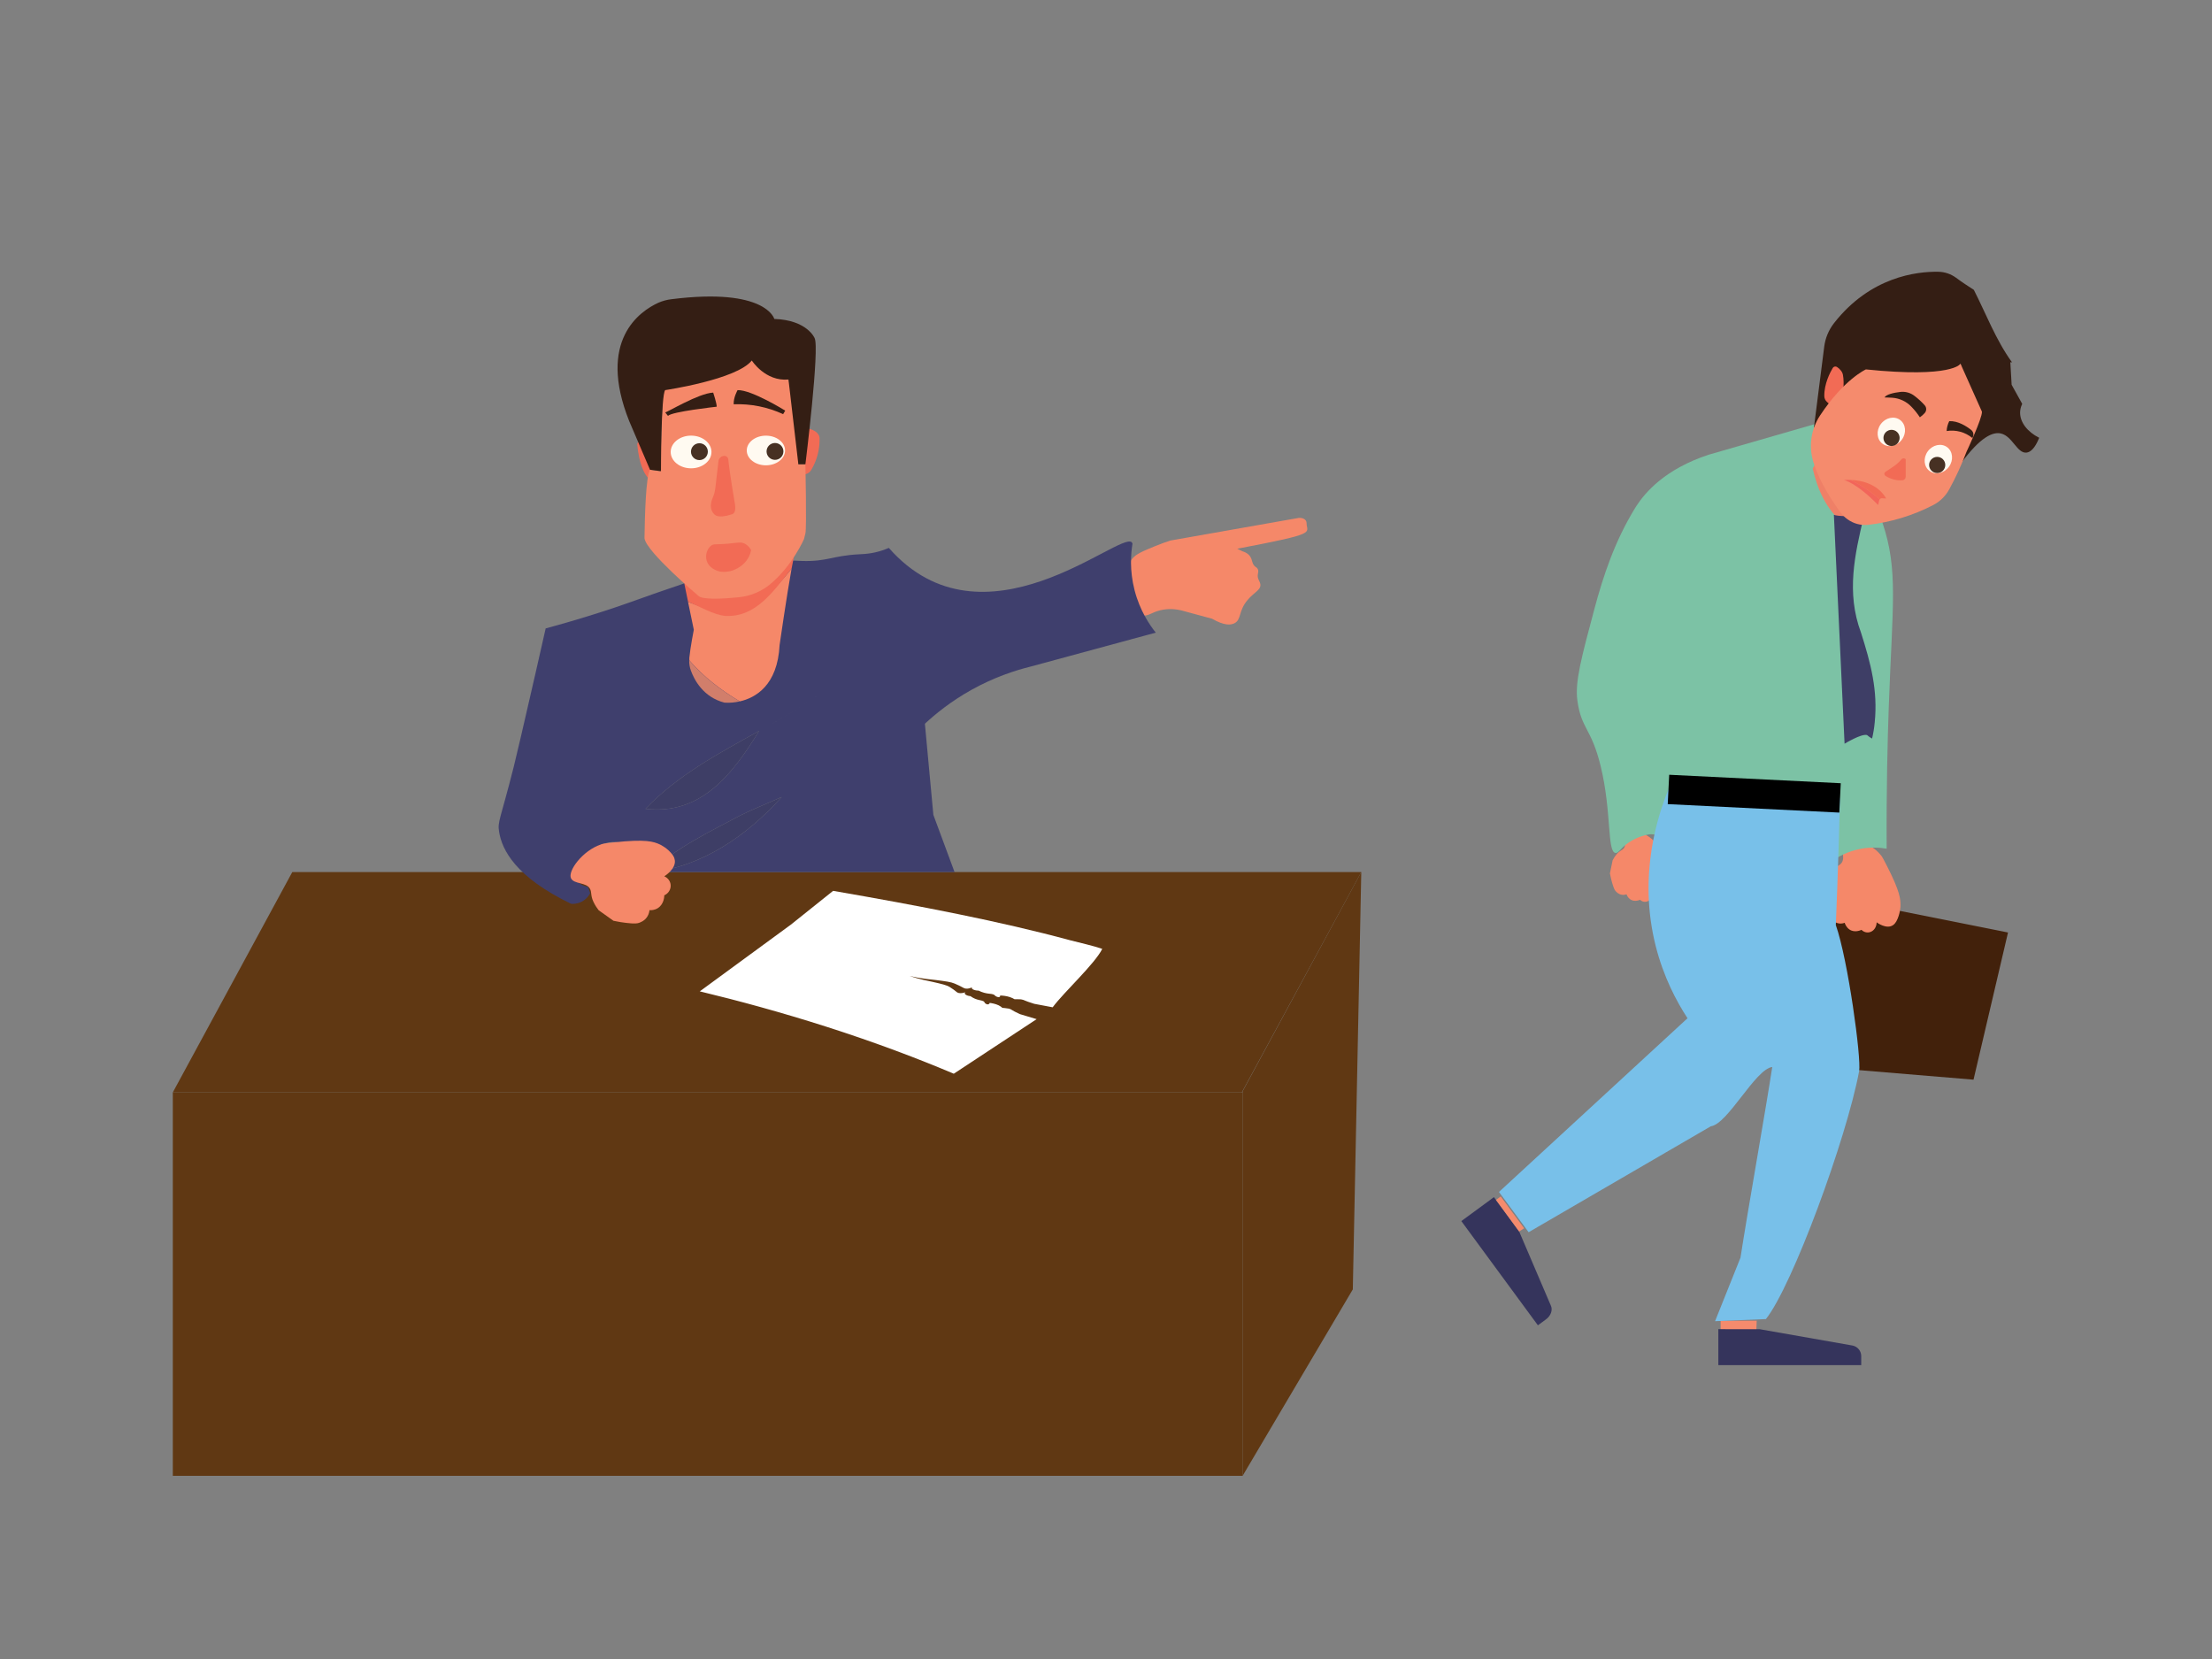 <?xml version="1.0" encoding="utf-8"?>
<!-- Generator: Adobe Illustrator 25.2.3, SVG Export Plug-In . SVG Version: 6.00 Build 0)  -->
<svg version="1.1" id="Layer_1" xmlns="http://www.w3.org/2000/svg" xmlns:xlink="http://www.w3.org/1999/xlink" x="0px" y="0px"
	 viewBox="0 0 640 480" style="enable-background:new 0 0 640 480;" xml:space="preserve">
<rect x="0" y="0" width="640" height="480" fill="#808080" stroke="none"/>
<style type="text/css">
	.st0{fill:#603813;}
	.st1{fill:#F58869;}
	.st2{fill:#3E3E66;}
	.st3{fill:#3F3F6D;}
	.st4{fill:#D17E6B;}
	.st5{fill:#F26B55;}
	.st6{fill:#FFFAF1;}
	.st7{fill:#473123;}
	.st8{fill:#341E14;}
	.st9{fill:#FFFFFF;}
	.st10{fill:#35345C;}
	.st11{fill:#F58B6D;}
	.st12{fill:#42210B;}
	.st13{fill:#7CC2A5;}
	.st14{fill:#78C0E9;}
	.st15{fill:#EF8067;}
	.st16{fill:#F2655A;}
	.st17{fill:none;stroke:#000000;stroke-width:8.504;stroke-miterlimit:10;}
</style>
<g>
	<polygon class="st0" points="359.29,316.06 50,316.06 84.57,252.31 393.86,252.31 	"/>
	<path class="st1" d="M363.93,164.68c0.26,0.54,0.07,1.05,0,1.49c-0.22,1.36,0.65,1.97,0.74,2.97c0.15,1.58-1.84,2.23-3.71,4.46
		c-2.7,3.2-1.74,5.58-3.71,6.68c-1.09,0.61-2.99,0.79-6.56-1.26c-3.01-0.82-6.02-1.63-9.04-2.45c-1.36-0.3-3.5-0.59-5.94,0
		c-2.65,0.64-3.43,1.78-5.2,1.49c-2.97-0.49-4.4-4.3-4.46-4.46c-0.86-2.37-0.24-4.48,0-5.2c-0.45-3.95,0.94-5.99,1.49-6.68
		c1.13-1.42,2.99-2.2,6.68-3.71c1.82-0.75,3.35-1.27,4.39-1.61l37.19-6.56c1.13-0.08,2.23,0.45,2.23,1.49
		c0,2.97,3.76,2.92-20.05,7.43l1.49,0.74c1.28,0.39,1.9,1,2.23,1.49c0.73,1.07,0.46,2.14,1.49,2.97
		C363.47,164.15,363.75,164.29,363.93,164.68z"/>
	<path class="st2" d="M187.98,252.41c14.88-1.48,28.15-10.6,38.2-21.82c-3.9,1.79-7.97,3.35-11.84,5.27
		C205.15,240.76,195.95,245.05,187.98,252.41z"/>
	<path class="st2" d="M219.62,211.49c-11.71,6.51-23.5,12.76-32.86,22.53C202.89,235.91,212.04,223.86,219.62,211.49z"/>
	<path class="st3" d="M327.66,157.31c-0.1-0.2-0.13-0.33-0.21-0.41c-3.44-3.35-42.95,32.67-70.28,1.63c0,0,0,0,0,0
		c-3.88,1.67-6.85,1.75-8.58,1.84c-7.92,0.42-9.13,2.15-16.61,1.93c-1.8-0.05-4.6-0.36-8.61,0.14c-4.63,0.57-9.65,0.78-33.28,9.05
		c-7.86,2.75-9.74,3.52-15.66,5.43c-6.96,2.24-12.73,3.87-16.55,4.9c-0.66,2.94-1.73,7.67-3.06,13.48
		c-3.52,15.32-5.28,22.99-6.13,26.36c-3.96,15.69-4.78,15.97-4.29,19c0.86,5.3,4.79,13.08,20.84,20.84
		c0.52,0.04,1.75,0.07,3.06-0.61c1.51-0.78,2.22-2,2.45-2.45c-0.2-0.61-0.41-1.23-0.61-1.84c-1.92-0.39-2.73-1.13-3.06-1.84
		c-1.44-2.99,3.17-10.09,9.19-11.03c4.95-0.78,10.44,2.66,12.87,8.58c1.84,0,3.68,0,5.52,0c17.98,0,35.96,0,53.94,0
		c9.19,0,18.39,0,27.58,0c-2.04-5.52-4.09-11.03-6.13-16.55c-0.82-8.79-1.63-17.57-2.45-26.36c3.22-2.99,7.68-6.57,13.48-9.81
		c6.53-3.63,12.58-5.62,17.16-6.74c12.05-3.27,24.11-6.54,36.16-9.81c-1.76-2.2-4.6-6.34-6.13-12.26
		C326.77,164.98,327.21,160.08,327.66,157.31z M219.62,211.49c2.21-3.61,4.29-7.24,6.37-10.57
		C223.91,204.25,221.83,207.88,219.62,211.49c5.98-3.22,11.79-6.74,17.4-10.57C231.41,204.75,225.6,208.28,219.62,211.49
		c-7.58,12.37-16.73,24.43-32.86,22.53C196.12,224.26,207.9,218,219.62,211.49z M226.18,230.59c-10.05,11.22-23.29,20.34-38.2,21.82
		c7.97-7.36,17.16-11.65,26.36-16.55C218.19,233.93,222.31,232.38,226.18,230.59c2.34-2.61,4.52-5.35,6.55-8.21
		C230.7,225.23,228.52,227.97,226.18,230.59c4.79-2.21,9.29-4.77,12.68-8.83C235.47,225.82,230.97,228.38,226.18,230.59z"/>
	<path class="st1" d="M170.68,257.11c0.6,1.09,0.12,1.91,1.03,3.84c0.5,1.05,1.07,1.86,1.49,2.4c1.43,1.02,2.86,2.04,4.29,3.06
		c1.48,0.32,2.74,0.5,3.68,0.61c2.57,0.31,3.26,0.14,3.68,0c0.44-0.15,1.67-0.58,2.45-1.84c0.45-0.72,0.57-1.43,0.61-1.84
		c0.42,0.03,1.45,0.04,2.45-0.61c1.84-1.2,1.84-3.51,1.84-3.68c1.23-0.55,1.97-1.8,1.84-3.06c-0.11-1.07-0.82-2.01-1.84-2.45
		c0.26-0.16,3.37-2.16,3.05-4.63c-0.03-0.23-0.08-0.44-0.15-0.63c0,0-0.15-0.45-0.45-0.87c-1.45-2.04-3.68-3.06-3.68-3.06
		c-1.87-0.86-4.07-1.64-13.48-0.61c-3.53,0.38-3.28,0.48-3.68,0.61c-5.22,1.74-9.67,7.71-8.58,9.81
		C166.11,255.85,169.66,255.25,170.68,257.11z"/>
	<path class="st4" d="M199.41,191.05c-0.02,1,0.13,1.99,0.47,2.93c0.98,2.71,3.59,7.75,9.75,9.32c1.48,0.09,2.96-0.03,4.4-0.37
		C208.61,199.74,203.45,195.78,199.41,191.05z"/>
	<path class="st1" d="M225.56,186.64c0,0,2.05-14.26,3.47-22.13c-5.3,6.58-10.63,12.93-19.54,12.47c-3.47-0.35-6.94-1.48-10.42-2.84
		l1.67,8.07c0,0-0.99,5-1.3,8.14c0,0.23,0,0.47,0,0.7c4.05,4.73,9.19,8.67,14.62,11.88C218.52,201.91,224.97,198.38,225.56,186.64z"
		/>
	<path class="st5" d="M229.03,164.51c0.48-2.67,0.89-4.6,1.13-4.99l-9.61,9.38c0,0-10,7.81-22.57-0.12l1.1,5.35
		c3.48,1.36,7.28,3.72,10.74,4.07C218.73,178.67,223.73,171.09,229.03,164.51z"/>
	<path class="st5" d="M185.98,127.96l-0.37-0.19c-0.43-0.2-0.94-0.02-1.14,0.4c-0.06,0.13-0.09,0.28-0.08,0.43
		c0.21,2.5,0.93,7.49,3.29,9.84c0,0,2.16-5.01-0.37-9.3C186.98,128.63,186.52,128.21,185.98,127.96z"/>
	<path class="st5" d="M233.84,123.98l-1.43,13.28h0.04c0.91,0.01,1.75-0.45,2.23-1.23c1.67-2.77,2.52-5.96,2.45-9.19
		C237.14,126.84,237.31,124.8,233.84,123.98z"/>
	<path class="st1" d="M233.02,134.28h-2.04c0.82-11.03-2.86-24.52-2.86-24.52c-4.9,0-10.22-6.13-10.22-6.13
		c-2.45,5.31-26.15,8.99-26.15,8.99l-0.75,23.7l-2.92-0.4c-1.23,1.84-1.53,13.82-1.61,19.84c0.58,3.96,15.5,16.55,15.5,16.55
		c1.05,1.31,7.29,0.94,11.65,0.51c3.41-0.31,6.65-1.65,9.29-3.84c6.47-5.46,9.71-13.01,9.71-13.01l0.41-1.64
		C233.43,152.66,233.02,134.28,233.02,134.28z"/>
	<ellipse class="st6" cx="221.6" cy="130.34" rx="5.54" ry="4.29"/>
	<ellipse class="st6" cx="199.95" cy="130.77" rx="5.9" ry="4.73"/>
	<circle class="st7" cx="224.23" cy="130.61" r="2.44"/>
	<circle class="st7" cx="202.36" cy="130.68" r="2.44"/>
	<path class="st8" d="M192.46,119.31c0.61,0,9.6-5.52,13.89-5.72c0,0,1.02,3.06,1.02,4.08c0,0-13.07,1.43-14.1,2.66L192.46,119.31z"
		/>
	<path class="st8" d="M213.4,112.88c0,0-1.23,2.15-1.12,4.09c4.93-0.19,9.83,0.79,14.3,2.86l0.61-1.02
		C227.19,118.8,217.38,112.71,213.4,112.88z"/>
	<path class="st5" d="M207.88,133.42l-0.92,7.86c-0.12,0.96-0.38,1.9-0.77,2.79c-0.53,1.23-1.02,3.25,0.48,4.74
		c0,0,0.92,1.38,5.06,0c0,0,1.38-0.15,0.92-2.91c0,0-1.59-9.27-1.93-12.95c-0.05-0.6-0.55-1.06-1.15-1.05l0,0
		C208.7,131.9,207.98,132.56,207.88,133.42z"/>
	<path class="st5" d="M205.69,157.92c0.86-0.69,1.32-0.29,4.9-0.61c2.85-0.26,3.71-0.61,4.9,0c0.95,0.48,1.51,1.27,1.84,1.84
		c-0.09,0.45-0.26,1.11-0.61,1.84c-1.66,3.42-5.35,4.26-5.52,4.29c-1.68,0.32-2.98,0.22-4.06-0.29c-0.55-0.26-2.16-1-2.68-2.77
		C204,160.65,204.54,158.84,205.69,157.92z"/>
	<path class="st8" d="M191.24,136.33c0,0,0-22.23,1.23-23.46c0,0,20.75-3.06,25.04-8.58c0,0,3.88,6.13,10.62,5.52l2.86,24.52h2.04
		c0,0,4.19-33.77,2.65-36.53c0,0-2.15-5.21-11.65-5.52c0,0-2.36-9.16-29.75-5.71c-1.3,0.15-2.57,0.49-3.77,1.01
		c-5.37,2.45-17.78,10.87-8.47,34.24l6.03,14.1L191.24,136.33z"/>
	<path class="st9" d="M318.92,274.54c-2.23,4.43-11.06,12.47-14.35,16.9c-1.78-0.34-3.57-0.67-5.35-1.01
		c-1.51-0.47-2.31-0.77-2.78-0.98c-0.17-0.08-0.47-0.22-0.95-0.29c-0.11-0.02-0.29-0.04-1.12-0.05c-0.36-0.01-0.66-0.01-0.86-0.01
		c-0.26-0.17-0.68-0.4-1.3-0.61c-1.15-0.38-2.31-0.45-2.85-0.46c0.08,0.24-0.07,0.43-0.33,0.47c-0.39,0.06-0.89-0.25-0.95-0.29
		c-0.22-0.14-0.23-0.22-0.35-0.32c-0.36-0.3-1.26-0.36-1.73-0.41c-0.72-0.08-1.72-0.29-2.86-0.86c-0.24,0-0.79-0.03-1.29-0.21
		c-0.13-0.05-0.47-0.17-0.61-0.36c-0.06-0.09-0.07-0.17-0.07-0.18c-0.01-0.09,0.03-0.17,0.06-0.21c-0.45,0.22-1.07,0.44-1.71,0.38
		c-0.53-0.04-0.79-0.25-1.56-0.65c0,0-0.74-0.39-1.74-0.81c-1.12-0.48-2.63-0.67-5.61-1.05c-1.54-0.19-1.62-0.17-2.67-0.3
		c-1.62-0.21-3.21-0.49-4.75-0.85c1.28,0.44,2.62,0.82,4.01,1.14c0.98,0.23,1.07,0.21,2.51,0.54c2.78,0.63,4.2,0.96,5.1,1.53
		c0.81,0.51,1.38,0.95,1.38,0.95c0.59,0.46,0.77,0.69,1.27,0.78c0.61,0.11,1.31-0.04,1.85-0.22c-0.05,0.04-0.12,0.11-0.15,0.2
		c0,0.01-0.03,0.09-0.01,0.19c0.05,0.2,0.34,0.35,0.45,0.41c0.42,0.22,0.95,0.3,1.19,0.32c0.89,0.66,1.78,0.95,2.46,1.1
		c0.44,0.1,1.3,0.24,1.53,0.56c0.08,0.11,0.05,0.19,0.21,0.35c0.05,0.04,0.41,0.39,0.82,0.37c0.27-0.02,0.51-0.2,0.53-0.43
		c0.53,0.06,1.64,0.24,2.62,0.71c0.53,0.26,0.85,0.52,1.03,0.71c0.2,0.02,0.49,0.05,0.85,0.09c0.81,0.09,0.98,0.13,1.08,0.15
		c0.45,0.11,0.68,0.27,0.82,0.37c0.37,0.24,1.03,0.61,2.33,1.21c1.62,0.49,3.24,0.98,4.86,1.46c-7.99,5.26-15.98,10.52-23.97,15.79
		c-10.21-4.32-22.47-8.99-36.9-13.61c-12.97-4.15-25.35-7.51-36.59-10.22c8.79-6.44,17.57-12.87,26.36-19.31
		c4.07-3.26,8.14-6.51,12.22-9.77c24.83,4.29,48.42,8.83,68.63,14.31C312.22,272.72,316.57,273.7,318.92,274.54z"/>
</g>
<g>
	<path class="st10" d="M432.24,346.37l-9.43,6.93l22.15,30.15l2.37-1.74c1.36-1,1.95-2.64,1.41-3.89l-9.2-21.51L432.24,346.37z"/>
	<polygon class="st11" points="440.98,355.38 439.53,356.31 432.83,347.18 434.21,346.17 	"/>
	<polygon class="st11" points="508.27,382.13 508.16,384.96 497.83,384.96 497.83,382.13 	"/>
	<path class="st10" d="M497.17,384.57v10.4h41.34v-2.61c0-1.5-1.07-2.78-2.54-3.06l-26.83-4.72L497.17,384.57z"/>
	<polygon class="st12" points="534.22,309.32 571,312.38 580.98,269.8 527.76,259.16 	"/>
	<path class="st1" d="M532.87,249.6c-0.66,0.94-1.48,0.86-2.7,2.4c-0.67,0.84-1.12,1.66-1.41,2.23c-0.33,1.64-0.66,3.28-0.99,4.92
		c0.25,1.41,0.53,2.57,0.75,3.43c0.62,2.35,0.98,2.88,1.24,3.19c0.27,0.32,1.03,1.22,2.29,1.41c0.73,0.11,1.33-0.06,1.67-0.19
		c0.12,0.37,0.46,1.27,1.31,1.89c1.57,1.13,3.41,0.22,3.55,0.15c0.85,0.85,2.09,1,3.06,0.39c0.82-0.51,1.32-1.5,1.33-2.56
		c0.22,0.16,2.86,2.07,4.71,0.83c0.17-0.11,0.32-0.24,0.45-0.38c0,0,0.3-0.31,0.54-0.73c1.13-2.06,1.2-4.39,1.2-4.39
		c0.05-1.96-0.07-4.17-4.06-11.94c-1.49-2.91-1.49-2.65-1.73-2.95c-3.14-3.84-9.39-5.36-10.7-3.6
		C532.33,245.15,534,247.99,532.87,249.6z"/>
	<path class="st1" d="M469.86,245.38c-0.53,0.72-1.18,0.65-2.16,1.83c-0.53,0.64-0.89,1.27-1.12,1.71
		c-0.26,1.26-0.52,2.52-0.78,3.78c0.2,1.08,0.43,1.98,0.62,2.64c0.51,1.81,0.8,2.22,1.01,2.46c0.21,0.25,0.83,0.94,1.84,1.09
		c0.58,0.09,1.07-0.04,1.34-0.14c0.1,0.29,0.38,0.98,1.06,1.45c1.27,0.87,2.74,0.18,2.84,0.13c0.69,0.66,1.68,0.78,2.45,0.31
		c0.65-0.39,1.05-1.15,1.06-1.96c0.18,0.13,2.3,1.61,3.78,0.66c0.14-0.09,0.26-0.18,0.36-0.29c0,0,0.24-0.24,0.43-0.56
		c0.9-1.57,0.94-3.37,0.94-3.37c0.04-1.5-0.07-3.21-3.3-9.19c-1.21-2.24-1.2-2.05-1.4-2.27c-2.54-2.97-7.55-4.16-8.59-2.81
		C469.41,241.96,470.77,244.15,469.86,245.38z"/>
	<path class="st13" d="M544.64,151.18c-4.5-13.42-12.44-22.92-18.39-28.81c-10.62,3.06-21.25,6.13-31.87,9.19
		c-12.72,4.18-18.38,10.98-20.84,14.71c-0.18,0.27-0.3,0.47-0.53,0.84c-5.83,9.54-9.13,19.45-11.73,29.19
		c-3.75,14.03-5.63,21.05-4.9,26.36c1.14,8.35,4.03,7.89,6.74,19c3.22,13.2,1.82,24.79,4.29,25.13c1.03,0.14,1.54-1.82,4.9-3.68
		c2.23-1.23,4.15-1.56,4.78-1.69c3.01-0.65,9.86,5.05,36.9-8.11c2.04,0,5.31,0.61,7.36,0.61c2.25,8.58,6.33,6.74,8.58,15.32
		c1.55-1.13,4.48-2.94,8.58-3.68c3.07-0.55,5.66-0.3,7.36,0c-0.1-17.27,0.26-31.38,0.61-41.07
		C547.55,174.78,549.28,164.97,544.64,151.18z"/>
	<path class="st14" d="M482.74,228.41c-2.9,7.05-8.95,24.59-3.68,45.36c2.26,8.89,5.95,15.88,9.19,20.84
		c-18.18,16.75-36.37,33.51-54.55,50.26c2.86,3.88,5.72,7.76,8.58,11.65c17.57-10.22,35.14-20.43,52.71-30.65
		c4.9-0.61,12.87-16.55,17.78-17.16c-2.04,13.28-7.15,41.88-9.19,55.16c-2.45,6.13-4.9,12.26-7.36,18.39
		c4.9-0.2,9.81-0.41,14.71-0.61c7.63-9.56,23.29-52.1,26.97-71.71c0.69-3.66-3.23-32.38-6.74-42.29c0.3-7.31,0.57-14.68,0.8-22.1
		c0.16-4.91,0.3-9.8,0.42-14.67c-5.86,0.17-12,0.18-18.39,0C502.8,230.54,492.35,229.64,482.74,228.41z"/>
	<path class="st15" d="M534.77,149.85c0,0-8.46-14.91-8.61-17.3l-1.69,3.02c1.34,5.94,4.01,11.97,8.69,15.64L534.77,149.85z"/>
	<path class="st2" d="M538.43,182.99c-4.31-11.54-1.78-22.58,0.84-33.63c-0.17,0.02-0.45,0-0.62,0c-3.2,0.06-7.04,0.03-8.05-0.41
		l3.09,66.23c0,0,4.84-2.96,6.49-2.51c0.45,0.4,0.94,0.74,1.47,1.02c0.36-1.53,0.62-3.08,0.76-4.64
		C543.36,199.74,541.27,191.94,538.43,182.99z"/>
	<path class="st8" d="M584.48,119.3c0.01-0.63,0.14-1.47,0.61-2.45c-1.02-1.84-2.04-3.68-3.06-5.52c-0.13-2.17-0.25-4.34-0.38-6.52
		l0.49,0.03c-4.72-6.56-7.49-13.99-11.05-20.98c-1.41-0.9-3.49-2.26-5.11-3.47c-1.51-1.12-3.33-1.74-5.21-1.76
		c-6.17-0.1-19.63,1.42-30.13,14.86c-1.54,1.98-2.53,4.34-2.84,6.84l-2.99,23.5l15.31-15.52c0,0,19.27,6.62,27.12-3.08
		c0,0,2.2,10.41,4.56,13.41c0,0,2.01,0.71-4.59,15.63c0,0,0,0,0,0c5.89-8.07,9.49-9.38,11.75-8.84c3.33,0.79,4.65,5.8,7.36,5.52
		c1.75-0.19,2.95-2.47,3.68-4.29C586.63,124.99,584.42,122.19,584.48,119.3z"/>
	<path class="st5" d="M533.07,114.72c0,0,0.66-3.56,0.15-6.26c-0.09-0.46-0.3-0.9-0.6-1.26c-0.32-0.42-0.72-0.77-1.16-1.05
		c-0.42-0.23-0.96-0.09-1.2,0.33c-0.74,1.25-2.51,4.61-2.43,8.17c0.02,0.64,0.31,1.25,0.8,1.67l0.59,0.52L533.07,114.72z"/>
	<path class="st11" d="M567.24,105.25c0,0-2.31,4.2-27.38,1.63c0,0-6.32,2.83-13.26,13.33c-2.63,3.97-3.34,8.91-1.94,13.47
		c1.12,3.66,3.41,8.46,7.74,14.43c0.58,0.81,1.29,1.52,2.09,2.1l0,0c1.74,1.28,3.9,1.87,6.05,1.64c6.58-0.75,12.97-2.7,18.85-5.75
		c1.94-1.02,3.53-2.59,4.58-4.51c1.93-3.52,3.6-7.17,5.02-10.92c0,0,4.54-9.59,4.45-11.55L567.24,105.25z"/>
	<path class="st8" d="M545.25,115c0,0,1.02-0.01,2.29,0.08c2.11,0.16,4.08,1.1,5.53,2.64c0.9,0.93,1.7,1.94,2.41,3.02
		c0.54-0.37,1.03-0.81,1.46-1.31c0.51-0.64,0.49-1.54-0.05-2.16c-0.88-0.98-1.86-1.88-2.91-2.68c-1.19-0.95-2.72-1.38-4.23-1.18
		C547.96,113.62,545.7,114.11,545.25,115z"/>
	<path class="st8" d="M570.34,124.41c-1.4-1.11-3.83-2.67-6.36-2.56c-0.45,0.89-0.71,1.86-0.76,2.86c2.65-0.43,5.36,0.3,7.43,2.01
		l0,0C571.18,126,571.04,124.98,570.34,124.41z"/>
	
		<ellipse transform="matrix(0.59 -0.807 0.807 0.59 123.729 493.003)" class="st6" cx="547.23" cy="124.69" rx="4.28" ry="3.79"/>
	
		<ellipse transform="matrix(0.59 -0.807 0.807 0.59 122.961 507.219)" class="st6" cx="560.84" cy="132.55" rx="4.28" ry="3.79"/>
	<circle class="st7" cx="547.28" cy="126.7" r="2.34"/>
	<circle class="st7" cx="560.49" cy="134.53" r="2.34"/>
	<path class="st5" d="M551.38,132.85l0,5.08c-0.01,0.54-0.42,0.99-0.96,1.04c-1.74,0.11-3.48-0.35-4.93-1.32
		c-0.31-0.21-0.39-0.62-0.18-0.93c0.05-0.08,0.12-0.14,0.19-0.19l2.27-1.51c0.89-0.59,1.69-1.3,2.37-2.12l0,0
		c0.28-0.33,0.77-0.39,1.12-0.14L551.38,132.85z"/>
	<path class="st5" d="M543.86,144.48c0.14-0.2,0.36-0.32,0.6-0.32l1.25,0.07c0,0-2.31-5.14-10.36-5.37
		C538.43,140.34,541.29,142.23,543.86,144.48z"/>
	<path class="st16" d="M535.37,138.85c-0.59-0.02-1.22-0.01-1.88,0.03c0,0,3.5,0.66,9.9,7.23l0.33-1.37
		c0.02-0.1,0.07-0.19,0.13-0.27C541.3,142.22,538.44,140.33,535.37,138.85z"/>
	<path class="st8" d="M584.48,141.98"/>
	<line class="st17" x1="482.74" y1="228.41" x2="532.38" y2="230.86"/>
</g>
<rect x="50" y="316.06" class="st0" width="309.53" height="110.94"/>
<polygon class="st0" points="359.53,427 359.53,315.75 393.86,252.31 391.41,373.06 "/>
</svg>
